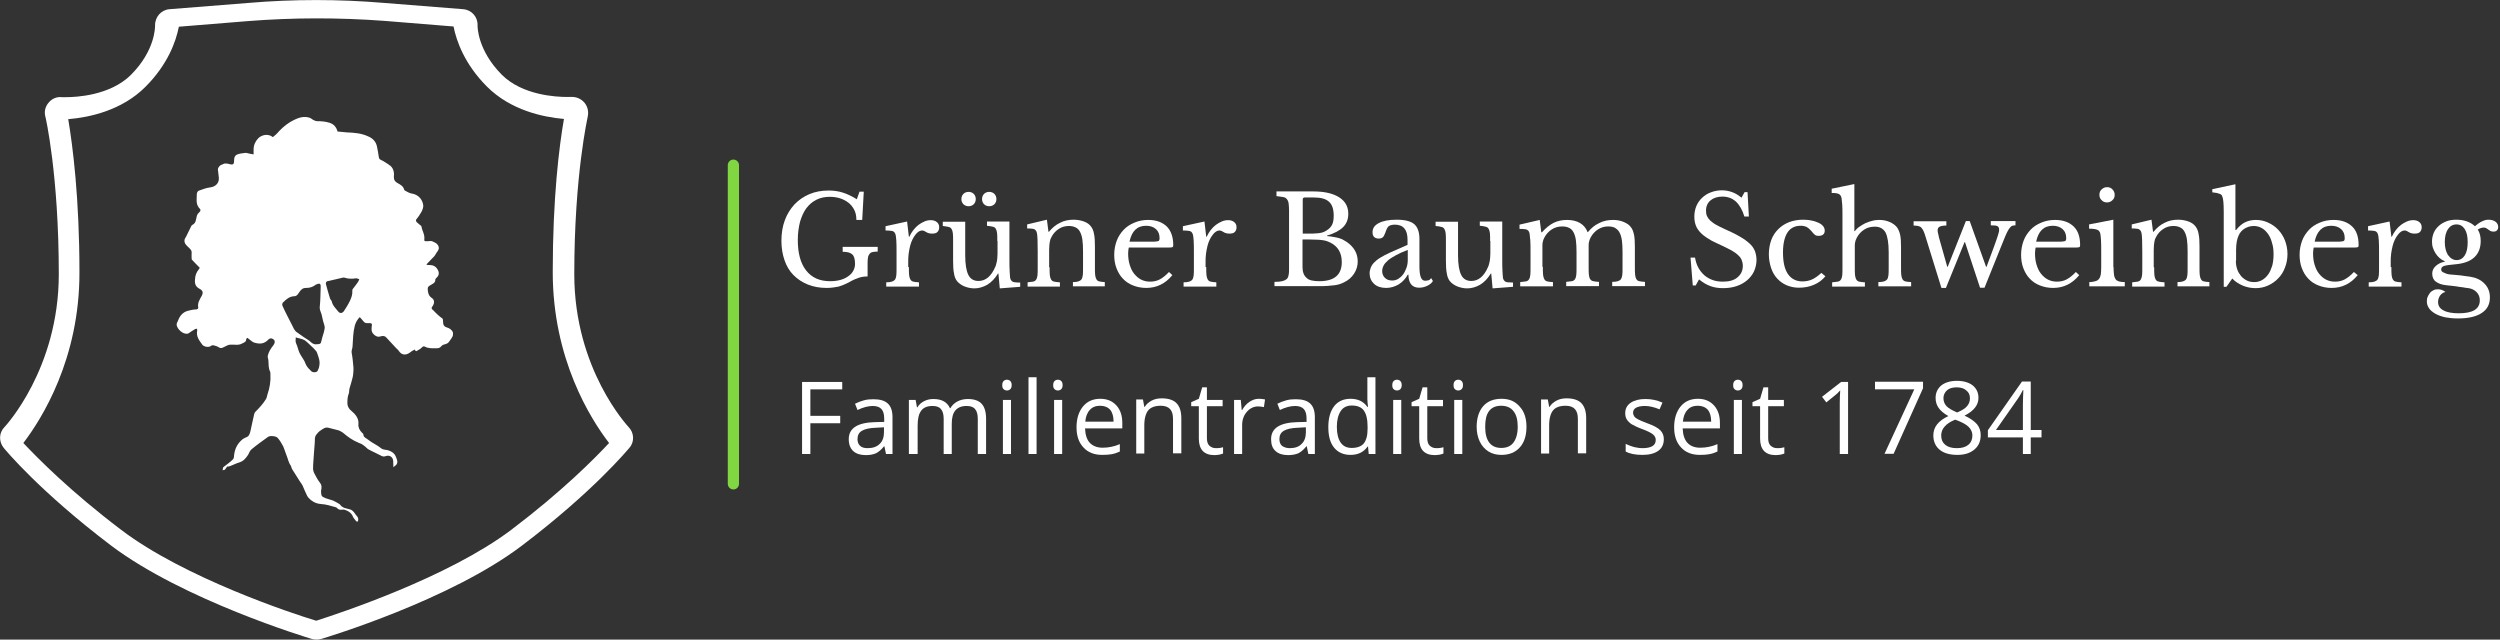 <?xml version="1.0" encoding="UTF-8" standalone="no"?>
<!DOCTYPE svg PUBLIC "-//W3C//DTD SVG 1.1//EN" "http://www.w3.org/Graphics/SVG/1.1/DTD/svg11.dtd">
<svg width="100%" height="100%" viewBox="0 0 1114 285" version="1.1" xmlns="http://www.w3.org/2000/svg" xmlns:xlink="http://www.w3.org/1999/xlink" xml:space="preserve" xmlns:serif="http://www.serif.com/" style="fill-rule:evenodd;clip-rule:evenodd;stroke-linecap:round;stroke-miterlimit:10;">
    <rect x="0" y="0" width="1114" height="285" fill="#333333" stroke="none"/>
    <g>
        <path d="M140.9,285C140.2,285 139.5,284.9 138.9,284.7C136.5,284 81.6,267.3 49.5,243.1C17.7,219 2.3,200.4 1.6,199.5C-0.6,196.7 -0.5,192.8 2,190.3C2.3,190 26.2,164.4 26.2,122.2C26.2,77.8 20.3,52.1 20.2,51.9C19.6,49.7 20.2,47.4 21.7,45.7C23.1,44 25.3,43 27.6,43.3L29.4,43.3C33.9,43.3 49,42.6 58.3,33.4C69.2,22.5 69.1,12 69.1,11.4C69,7.6 71.8,4.4 75.5,4.1L110.8,1.3C130.7,-0.4 151,-0.4 171.1,1.3L206.4,4.1C210.2,4.4 213,7.6 212.8,11.4C212.8,11.8 212.7,22.3 223.6,33.3C232.8,42.5 248,43.2 252.5,43.2L254.5,43.2C256.7,43.1 258.8,43.9 260.4,45.7C261.8,47.4 262.4,49.6 261.9,51.9C261.9,52.2 255.9,78 255.9,122.2C255.9,164.7 279.9,190 280.1,190.3C282.6,192.8 282.8,196.9 280.5,199.5C279.8,200.3 264.4,219 232.6,243.1C200.5,267.5 145.4,284 143.2,284.7C142.1,285 141.6,285 140.9,285ZM10.4,197.4C17,204.4 31.4,219 54,236.1C82,257.4 130.2,273.4 140.9,276.6C151.5,273.2 199.7,257.3 227.8,236.1C250.4,219 264.9,204.4 271.4,197.4C263.1,186.6 246.3,160 246.3,121.2C246.3,88.1 249.2,64.9 251.3,53C241.9,52.2 227.5,49.1 217,38.6C207.1,28.7 203.4,18.4 202.1,11.8L171.3,9.3C151.1,7.8 130.7,7.8 110.5,9.4L79.7,11.9C78.4,18.5 74.8,28.7 64.8,38.7C54.3,49.2 40,52.3 30.4,53.1C32.4,64.9 35.4,88.3 35.4,121.3C35.5,160 18.5,186.8 10.4,197.4Z" style="fill:white;fill-rule:nonzero;"/>
        <path d="M113,68.8L113,66.7C113,64.7 113.7,63.1 115,61.7C116.4,60.2 119.3,59.3 121.6,61.1C122.6,60.3 123.6,59.4 124.4,58.4C126.4,56.3 128.6,54.6 131.1,53.4C133.2,52.4 135.4,51.7 137.7,52.4C138.4,52.5 139,53.1 139.5,53.4C140.1,53.7 140.8,54 141.3,54C143.1,54 144.9,54.1 146.8,54.7C148.8,55.3 149.9,56.7 150.4,58.6C151.8,58.7 153.2,58.9 154.6,59C157.8,59.1 161.2,59.4 164.1,60.8C166.1,61.6 167.6,63.2 168,65.4C168.3,66.9 168.6,68.5 168.8,70C168.9,70.7 169.2,71 169.8,71.3C170.9,71.7 171.9,72.6 172.9,73.1C173.3,73.4 173.6,73.7 174,73.9C175.5,75.3 175.7,77.1 175.5,78.9C175.5,80.3 176.1,81 177.2,81.6C178.5,82.3 179.7,83 180.1,84.5C180.1,84.6 180.2,84.8 180.4,84.9C181.5,85.5 182.6,86.2 183.8,86.3C186.7,86.9 188.3,89.1 188.6,91.5C188.7,92.5 188.2,93.6 187.8,94.4C187.1,95.7 186.3,96.8 185.4,97.9C185.3,98.2 185.4,98.7 185.7,99C186.1,99.4 186.7,99.8 187.2,100.3C187.5,100.4 187.8,100.7 187.8,101C188.1,102.8 189.2,104.2 189.1,106.2C189,107.5 189,107.5 190.4,107.5C191.2,107.5 192.1,107.2 192.8,107.6C193.6,108 194.6,108.3 195.2,109.3C195.8,110.4 195.6,111.1 194.9,112.1C194.3,112.8 194.1,113.5 193.5,114.2C192.5,115.3 191.4,116.3 190.4,117.4C190.3,117.5 190.3,117.7 190,118C190.6,118.1 191.1,118.1 191.5,118.1C193,118.1 194.2,118.7 195,120.1C195.8,121.5 195.7,122.6 194.6,123.7C194.3,124 194,124.3 194,124.4C194.1,126.2 192.6,126.5 191.6,127.2C190.9,127.6 190.5,128 190.6,128.9C190.7,130.4 190.9,131.7 192.3,132.7C193.6,133.5 193.7,134.9 192.9,136.2C192.1,137.3 192.1,137.5 193.2,138.4C193.8,139 194.2,139.5 194.9,140.1C195.6,140.8 196.4,141.4 197.1,141.9C197.4,142.2 197.4,142.7 197.4,143C197.4,144.7 197.8,145.5 199.1,145.9C200.2,146.2 201.3,146.9 201.8,148C201.9,148.6 201.9,149.3 201.7,149.8C201.4,150.6 200.7,151.3 200.3,152C199.7,153 198.9,153.3 197.9,153.5C197.5,153.6 197.1,153.8 196.8,154.1C196.1,155.1 195.3,155.2 194.3,155.2C192.6,155.2 190.9,155.3 189.4,154.5C188.4,153.9 187.9,155.1 187.2,155.5C186.6,155.8 186.1,156.2 185.5,156.5C185.4,156.5 185.1,156.2 184.9,156.1L184.9,155.7C184.2,156.1 183.5,156.4 182.8,157C180.8,158.5 178.9,158.3 177.6,156.2C177.3,155.8 176.9,155.5 176.5,155.1C175.2,153.7 174,152.4 172.7,151C171.6,149.6 170.9,149.5 169.1,150C167.8,150.4 165.7,148.7 165.6,147.2C165.5,146.5 165.6,145.7 165.7,145C165.8,144.3 165.6,144 164.9,144L163.8,144C163,144 162.4,143.9 161.8,143C161.4,142.4 160.8,141.9 160.3,141.3C159.2,142.4 158.5,143.7 158.1,145.1C157.3,148.2 157.3,151.3 157.1,154.3C157.1,155.3 156.5,156.1 156.7,157.2C157.1,159.3 157.3,161.5 157.5,163.8L157.5,165.1C157.4,166.2 157.4,167.2 157.1,168.3C156.7,169.8 156.3,171.4 155.8,172.9C155.5,173.7 155.7,174.7 155.4,175.4C154.8,176.9 154.8,178.3 154.8,179.9C154.9,181.3 155.6,182.3 156.6,183.1C158.4,184.6 160,186.5 159.7,189.1C159.6,190.5 160.3,191.8 161.2,192.7C161.5,193 161.9,193.3 161.9,193.5C161.9,194.9 163.2,195.2 164,195.9C165.8,197.4 168.1,198.3 169.9,199.8C170.6,200.4 171.9,200.4 172.8,200.6C174.3,201 175.7,201.9 176.3,203.3C176.7,204.4 177.6,205.8 176.6,207.1C176.3,207.4 175.9,207.7 175.3,208.2C175.3,207.1 175.2,206.2 175.2,205.4C175.1,203.7 173.7,202.7 172,203.2C171.3,203.5 170.6,203.5 169.9,203.1C168.1,202.1 166.1,201.3 164.3,200.3C163.5,199.9 162.9,199 162.2,198.6C161.5,198 160.7,197.6 159.8,197.3C157.1,196.2 154.9,194.6 152.8,192.8C152.2,192.4 151.5,192 151,191.8C149.6,191.4 148.1,191.1 146.7,190.7C145,190.1 143.9,191.1 142.6,192C142,192.4 141.5,193 141.1,193.5C140.5,194.2 140.3,194.9 140.3,195.9C140.3,197.9 140,199.8 139.9,201.9C139.8,204.1 139.5,206.5 139.5,208.8C139.5,209.6 139.8,210.5 140.2,211.2C140.9,212.6 141.7,214 142.7,215.3C143.5,216.4 143.3,217.4 143.1,218.5C143,219.3 143.1,220.3 143.4,221C143.7,221.4 144.4,221.7 145.1,222C146.1,222.4 147.2,222.6 148.3,223C149,223.3 149.7,223.7 150.4,224.1C150.8,224.4 151.2,224.5 151.5,224.8C152.6,226.5 154.4,226.5 156,227C157.4,227.4 158,228.7 158.8,229.7C159.4,230.3 159.8,231 159.6,231.8C159.6,232.1 159.5,232.4 159.3,232.4C159,232.4 158.7,232.4 158.6,232.1C158.2,231.5 157.6,231 157.3,230.3C156.6,228.5 155.1,227.6 153.4,227.1C153.1,227 152.8,227.1 152.6,227.1C151.6,227.2 150.8,227.2 150.1,226.3C150,226.2 149.8,226 149.5,226C147.4,225.4 145.2,224.7 143.1,224.6C141.3,224.5 139.9,223.9 138.5,222.8C137.8,222.2 137.1,221.5 136.8,220.8C136.1,219.4 135.5,217.9 134.8,216.3C134.5,215.7 134.1,215.2 133.8,214.8C132.5,212.8 131.4,211 130.2,209.1C129.9,208.7 129.9,208.1 129.6,207.6L129.6,207.5C128.5,206.1 128.3,204.3 127.6,202.7C127.5,202.4 127.3,202 127.2,201.6C126.9,200.8 126.6,199.8 126.2,198.9C125.5,197.6 124.7,196.2 123.7,195.1C123,194.3 120.3,194 119.4,194.7C116.9,196.5 114.5,198.2 112.1,200.2C111.4,200.8 111,201.7 110.6,202.6C109.6,204.1 108.6,205.4 106.8,206C105.3,206.4 103.7,207.3 102.2,207.8C101.9,207.9 101.5,207.9 101.2,207.9C100.9,208.3 100.6,208.9 100.2,209.3C100.1,209.4 99.5,209.4 99.2,209.6C99.3,209 99.3,208.3 99.6,208.1C101,207 102.5,206 103.8,204.7C104.4,204.1 104.2,203 104.4,202.2C104.8,199.7 105.9,197.6 107.9,195.9C108.3,195.5 109,195.2 109.6,194.9C110.9,194.5 111.3,193.4 111.6,192.1C111.9,190.6 112.3,189 112.6,187.5C112.9,186.5 113,185.4 113.3,184.4C113.4,184.1 113.6,183.7 113.7,183.6C115.5,181.8 117.2,180 118.6,177.7C118.9,177.1 119,176.3 119.2,175.7C120.2,172.8 120.7,169.8 120.5,166.7C120.5,166.4 120.5,166 120.4,165.7C119.6,164.2 119.7,162.3 119.6,160.7C119.6,160 119.2,159.4 119.3,158.6C119.7,156.8 120.6,155.4 121.7,154C122.8,152.6 122.7,151.3 121,150.8C120.7,150.7 120,150.9 119.7,151.2C117.7,153.4 115.6,153.4 113.1,152.6C112.3,152.3 111.6,151.5 110.7,150.9C110.6,150.8 110.3,150.5 110.1,150.6C110,150.7 109.7,151 109.7,151.2C109.7,152.3 108.9,152.6 108,153C106.2,154.1 104.4,153.4 102.5,153.6C101.8,153.6 101.1,154 100.5,154.3C99.5,154.7 98.7,155.6 97.4,154.7C96.8,154.3 96,154.1 95.3,153.9C95,153.8 94.5,153.8 94.2,154C93.2,155 90.7,154.6 90,153.4C88.7,151.6 87.3,149.8 87.9,147.2C87.9,146.9 87.8,146.5 87.8,146.5C87.5,146.5 87.2,146.5 87,146.6C86,147.2 84.9,147.9 83.9,148.6C83.8,148.6 83.6,148.7 83.5,148.7C81.5,149 79,146.7 78.7,144.8C78.7,144.4 78.8,143.8 79.1,143.4C79.9,141.2 81.1,139.2 83.7,138.5C85,138.2 86.1,137.9 87.2,137.9C87.9,137.9 88.5,137.6 88.3,136.8C88,135 89,133.4 89.8,132C90.6,130.6 90.5,129.5 89.1,128.8C87.1,127.7 86.7,126.6 86.9,124.3C87,122.6 87.6,121.2 88.6,120C88.9,119.7 88.9,119.4 89,119.3C87.7,118 86.6,116.9 85.5,115.7C85.4,115.6 85.4,115.3 85.4,115.1C85.4,114.3 85.3,113.6 85.4,112.7C85.5,111.7 85,111.2 84.3,110.5C83.3,109.5 82.1,108.7 82.2,107.1C82.2,106.4 82.8,105.8 83,105.3C83.7,103.8 84.5,102.2 85.2,100.8C85.3,100.5 85.6,100.2 85.9,100.1C87.4,99.3 87.3,97.6 87.7,96.3C87.8,95.7 88.3,95 88.8,94.6C89.4,94 89.5,93.5 89.1,93.1C87.1,91.1 87.7,88.9 87.7,86.5C87.7,85.9 88.1,85.2 88.5,85C90.2,84.4 91.9,83.7 93.7,83.5C96.1,83.2 97.8,81.5 97.5,79C97.4,77.9 97.2,76.8 97.1,75.6C97,74.9 97.8,73.8 98.5,73.5C98.9,73.4 99.5,73.1 99.9,72.9C100.3,72.8 100.9,72.9 101.3,72.9C102,73 102.6,73.3 103.3,73.3C104.3,73.3 104.3,72.3 104.3,71.6C104.3,70.1 104.7,69.1 106.1,68.7C107.2,68.3 108.5,68.3 109.6,68.1C111.4,68.5 112.1,68.7 113,68.8ZM141,153.4C142.7,153.4 143,153.1 143.2,152C143.5,150.7 143.9,149.3 144.3,148.1C144.4,147.4 144.7,146.6 144.7,145.9C144.6,144.9 144.3,144.1 144,143.2C143.7,142.2 143.6,141.1 143.3,140.1C143,139 142.3,138 142.5,136.6C142.8,133.7 142.8,130.6 142.9,127.6C142.9,126.6 142.6,126.2 141.6,126.5C141.3,126.6 140.9,126.8 140.6,126.9C139.3,128 137.8,128.3 136.4,128.3C134.9,128.3 134.2,129 133.5,130C132.9,130.8 132.4,132 131.1,132C128.9,132.1 127.5,133.4 126.1,134.8C125.8,135.1 125.7,135.6 125.8,136.1C126.4,137.5 127.1,138.9 127.8,140.3C128.5,141.7 129.3,143.2 130,144.6C130.7,145.9 131.1,147.4 132.5,148.2C134.3,149.5 136,150.7 137.8,151.8C138.9,152.9 139.9,153.6 141,153.4ZM145.2,126.5C145.8,128.6 146.3,130.7 147,132.8C147.1,133.4 147.7,133.8 147.8,134.2C148.2,136.2 149.6,137.4 150.7,138.8C151.5,139.8 152.5,139.6 153.2,138.7C154.2,137.2 155.2,135.6 156,133.9C156.6,132.6 157.1,131.2 157,129.7C157,129.4 157,129 157.1,128.9C157.9,127.8 158.8,126.8 159.5,125.7C159.8,125.3 159.9,124.9 160.1,124.4C159.7,124.3 159.3,124.1 158.8,124L158.7,124C156.9,124.3 155.2,124.3 153.4,123.7C153.1,123.6 152.8,123.7 152.4,123.8C150.4,124.2 148.5,124.8 146.4,125.2C145.6,125.3 145.2,125.5 145.2,126.5ZM131.8,150.3C131.8,151 131.7,151.6 131.7,152.1C131.8,152.8 132.1,153.4 132.4,154.1C132.8,155.4 133.1,156.6 133.7,157.7C134.5,159.2 135.7,160.6 136.2,162.2C136.8,163.6 137.7,164.4 138.7,165.4C139.4,166.1 141.1,166 141.5,165.3C141.9,164.5 142.2,163.8 142.3,162.9C142.7,160.8 141.9,159 141.2,157C141.1,156.6 140.6,156.2 140.2,155.7C139.9,155.3 139.5,155 139.1,154.6C138,153.6 137,152.5 135.9,151.7C134.9,151.1 133.8,150.9 132.7,150.6C132.5,150.6 132.2,150.5 131.8,150.3Z" style="fill:white;fill-rule:nonzero;"/>
    </g>
    <g>
        <path d="M368.4,128.3C365.3,128.3 362.5,127.8 360,126.8C357.5,125.8 355.4,124.4 353.6,122.6C351.8,120.8 350.5,118.6 349.6,116C348.7,113.4 348.2,110.5 348.2,107.3C348.2,104 348.7,100.9 349.7,98.2C350.7,95.4 352.2,93.1 354,91.1C355.9,89.1 358.1,87.6 360.7,86.5C363.3,85.4 366.1,84.9 369.3,84.9C371.5,84.9 373.6,85.2 375.5,85.8C377.4,86.4 379.6,87.4 381.8,88.8L383,85.4L384.9,85.4L384.2,98L381.6,98C381.6,96.2 381.3,94.7 380.6,93.4C379.9,92.1 379,91 377.9,90.2C376.8,89.4 375.5,88.7 374.1,88.3C372.7,87.9 371.2,87.7 369.8,87.7C367.6,87.7 365.6,88.1 363.8,89C362,89.9 360.6,91.1 359.3,92.8C358.1,94.4 357.2,96.5 356.5,98.8C355.9,101.2 355.5,103.9 355.5,106.9C355.5,112.8 356.7,117.3 359.2,120.5C361.7,123.7 365.2,125.3 369.9,125.3C371.7,125.3 373.2,125.1 374.6,124.7C376,124.3 377.2,123.7 378.1,123C379.1,122.3 379.8,121.5 380.3,120.5C380.8,119.5 381,118.6 381,117.6C381,115.5 380.6,114 379.7,113.3C378.8,112.5 377.4,112.2 375.5,112.2L375.5,110L391.1,110L391.1,112.1C390.2,112.1 389.5,112.2 388.9,112.3C388.3,112.4 387.8,112.7 387.5,113.1C387.2,113.5 386.9,114 386.8,114.6C386.7,115.2 386.6,116 386.6,117L386.6,123.2C385.9,123.2 385.3,123.2 384.7,123.3C384.1,123.4 383.5,123.5 382.9,123.7C382.3,123.9 381.6,124.2 380.8,124.5C380,124.8 379.2,125.3 378.1,125.9C376.8,126.6 375.3,127.2 373.7,127.7C372.2,128 370.4,128.3 368.4,128.3Z" style="fill:white;fill-rule:nonzero;"/>
        <path d="M405,119C405,120.5 405,121.7 405.1,122.6C405.2,123.5 405.4,124.1 405.7,124.6C406,125.1 406.5,125.4 407,125.5C407.6,125.6 408.4,125.8 409.5,125.8L409.5,127.7L394.9,127.7L394.9,125.8C396,125.8 396.8,125.7 397.4,125.5C398,125.3 398.5,125 398.8,124.6C399.1,124.2 399.3,123.5 399.4,122.7C399.5,121.9 399.5,120.8 399.5,119.4L399.5,113C399.5,110.5 399.5,108.6 399.4,107.2C399.3,105.8 399.2,104.8 398.9,104.1C398.6,103.4 398.1,103 397.4,102.9C396.7,102.8 395.8,102.7 394.6,102.7L394.6,100.8L404.2,98.7L405,105.5L405.2,105.5C405.7,104.4 406.3,103.4 407,102.5C407.7,101.6 408.5,100.8 409.3,100.2C410.1,99.6 411,99.1 411.9,98.7C412.8,98.3 413.8,98.1 414.7,98.1C415.9,98.1 416.8,98.4 417.5,99C418.2,99.6 418.5,100.3 418.5,101.3C418.5,102.2 418.2,102.9 417.7,103.4C417.2,103.9 416.4,104.1 415.3,104.1C414.7,104.1 414.2,104 413.8,103.9C413.4,103.8 413,103.6 412.7,103.4C412.4,103.2 412.1,103.1 411.8,102.9C411.5,102.8 411.2,102.7 410.9,102.7C409.9,102.7 408.9,103.3 407.9,104.6C406.9,105.9 406.1,107.5 405.6,109.4C405.3,110.5 405.1,111.7 404.9,113C404.7,114.3 404.7,115.7 404.7,117.2L404.7,119L405,119Z" style="fill:white;fill-rule:nonzero;"/>
        <path d="M444.4,107.4C444.4,105.9 444.4,104.7 444.3,103.9C444.2,103 444,102.4 443.7,101.9C443.4,101.4 442.9,101.1 442.3,101C441.7,100.9 440.9,100.7 439.8,100.6L439.8,98.7L449.8,98.7L449.8,115.6C449.8,117.7 449.8,119.4 449.9,120.7C450,122 450,123 450.1,123.7C450.2,124.2 450.3,124.6 450.5,124.8C450.7,125.1 450.9,125.3 451.2,125.5C451.5,125.7 452,125.8 452.5,125.8C453,125.9 453.7,125.9 454.6,125.9L454.6,127.8L445.5,128.5L444.9,121.9L444.7,121.9C443.3,124.2 441.7,125.8 439.9,126.9C438.1,127.9 436.2,128.5 434.2,128.5C432.7,128.5 431.2,128.2 429.7,127.6C428.3,127 427.2,126.2 426.4,125.2C425.8,124.4 425.3,123.3 425.1,121.8C424.8,120.4 424.7,118.5 424.7,116.2L424.7,107.5C424.7,106 424.7,104.8 424.6,104C424.5,103.1 424.3,102.5 424,102C423.7,101.5 423.2,101.2 422.6,101.1C422,101 421.2,100.8 420.1,100.7L420.1,98.8L430.1,98.8L430.1,113.8C430.1,117.8 430.6,120.7 431.5,122.5C432.4,124.3 433.9,125.2 436,125.2C439.2,125.2 441.7,123.1 443.5,118.9C443.7,118.5 443.8,118.1 443.9,117.7C444,117.3 444.1,116.9 444.2,116.5C444.3,116.1 444.3,115.6 444.4,115C444.4,114.5 444.5,113.8 444.5,113L444.5,107.4L444.4,107.4ZM428.4,88.7C428.4,87.8 428.7,87 429.3,86.4C429.9,85.8 430.7,85.5 431.6,85.5C432.5,85.5 433.3,85.8 433.9,86.4C434.5,87 434.8,87.8 434.8,88.7C434.8,89.6 434.5,90.4 433.9,91C433.3,91.6 432.5,91.9 431.6,91.9C430.7,91.9 429.9,91.6 429.3,91C428.7,90.4 428.4,89.6 428.4,88.7ZM437.6,88.7C437.6,87.8 437.9,87 438.5,86.4C439.1,85.8 439.9,85.5 440.8,85.5C441.7,85.5 442.5,85.8 443.1,86.4C443.7,87 444,87.8 444,88.7C444,89.6 443.7,90.4 443.1,91C442.5,91.6 441.7,91.9 440.8,91.9C439.9,91.9 439.1,91.6 438.5,91C437.9,90.4 437.6,89.6 437.6,88.7Z" style="fill:white;fill-rule:nonzero;"/>
        <path d="M467.7,119.1C467.7,120.6 467.7,121.8 467.8,122.6C467.9,123.5 468.1,124.1 468.4,124.6C468.7,125.1 469.2,125.4 469.8,125.5C470.4,125.6 471.2,125.8 472.3,125.8L472.3,127.7L457.9,127.7L457.9,125.8C458.9,125.7 459.7,125.6 460.3,125.5C460.9,125.4 461.4,125.1 461.7,124.6C462,124.2 462.2,123.5 462.3,122.7C462.4,121.9 462.4,120.8 462.4,119.4L462.4,112.1C462.4,107.7 462.3,105.1 462.1,104.1C462,103.6 461.9,103.2 461.7,102.9C461.5,102.6 461.3,102.4 461,102.2C460.7,102 460.2,101.9 459.7,101.9C459.2,101.8 458.5,101.8 457.7,101.8L457.7,100L466.5,97.9L467.2,103.3L467.4,103.3C468.8,101.6 470.4,100.2 472.3,99.3C474.2,98.3 476.2,97.9 478.4,97.9C480.1,97.9 481.6,98.2 483,98.7C484.4,99.2 485.5,100 486.2,101C486.8,101.8 487.3,102.9 487.5,104.3C487.8,105.6 487.9,107.5 487.9,109.8L487.9,119C487.9,120.5 487.9,121.7 488,122.5C488.1,123.4 488.3,124 488.6,124.5C488.9,125 489.3,125.3 489.9,125.4C490.5,125.5 491.3,125.7 492.3,125.7L492.3,127.6L478.1,127.6L478.1,125.7C479.1,125.7 479.9,125.6 480.5,125.4C481.1,125.2 481.6,124.9 481.9,124.5C482.2,124.1 482.4,123.4 482.5,122.6C482.6,121.8 482.6,120.7 482.6,119.3L482.6,112C482.6,109.9 482.5,108.1 482.3,106.7C482.1,105.3 481.7,104.1 481.2,103.2C480.7,102.3 480.1,101.7 479.2,101.3C478.4,100.9 477.4,100.7 476.3,100.7C474.7,100.7 473.1,101.1 471.8,102C470.4,102.9 469.4,104 468.6,105.5C468.4,105.9 468.3,106.2 468.1,106.5C468,106.8 467.9,107.2 467.8,107.7C467.7,108.1 467.7,108.6 467.6,109.2C467.6,109.8 467.5,110.5 467.5,111.4L467.5,119.1L467.7,119.1Z" style="fill:white;fill-rule:nonzero;"/>
        <path d="M522.4,122.6C519.3,126.4 515.4,128.3 510.8,128.3C508.6,128.3 506.7,127.9 504.9,127.2C503.1,126.5 501.6,125.5 500.4,124.2C499.1,122.9 498.2,121.3 497.5,119.5C496.8,117.7 496.5,115.7 496.5,113.5C496.5,111.3 496.9,109.2 497.6,107.3C498.3,105.4 499.4,103.8 500.7,102.4C502,101 503.6,100 505.5,99.2C507.4,98.4 509.4,98 511.6,98C515.2,98 517.9,99 519.9,100.9C521.8,102.8 522.8,105.6 522.8,109.2C522.8,109.7 522.7,110 522.5,110.1C522.3,110.2 521.8,110.3 521.1,110.3L503,110.3C502.9,110.6 502.9,111 502.8,111.4C502.8,111.8 502.7,112.3 502.7,112.8C502.7,114.7 502.9,116.4 503.4,118C503.9,119.6 504.5,120.9 505.4,122C506.3,123.1 507.3,124 508.5,124.6C509.7,125.2 511,125.5 512.5,125.5C514,125.5 515.5,125.2 516.8,124.5C518.1,123.8 519.5,122.7 520.9,121.2L522.4,122.6ZM513.4,107.7C514.1,107.7 514.7,107.7 515.2,107.6C515.6,107.6 516,107.5 516.2,107.4C516.4,107.3 516.6,107.1 516.6,106.9C516.7,106.7 516.7,106.4 516.7,106.1C516.7,104.4 516.2,103.1 515.1,102.1C514,101.1 512.5,100.6 510.7,100.6C506.7,100.6 504.3,103 503.3,107.7L513.4,107.7Z" style="fill:white;fill-rule:nonzero;"/>
        <path d="M537.5,119C537.5,120.5 537.5,121.7 537.6,122.6C537.7,123.5 537.9,124.1 538.2,124.6C538.5,125.1 539,125.4 539.5,125.5C540.1,125.6 540.9,125.8 542,125.8L542,127.7L527.4,127.7L527.4,125.8C528.5,125.8 529.3,125.7 529.9,125.5C530.5,125.3 531,125 531.3,124.6C531.6,124.2 531.8,123.5 531.9,122.7C532,121.9 532,120.8 532,119.4L532,113C532,110.5 532,108.6 531.9,107.2C531.8,105.8 531.7,104.8 531.4,104.1C531.1,103.4 530.6,103 529.9,102.9C529.2,102.8 528.3,102.7 527.1,102.7L527.1,100.8L536.7,98.7L537.5,105.5L537.7,105.5C538.2,104.4 538.8,103.4 539.5,102.5C540.2,101.6 541,100.8 541.8,100.2C542.6,99.6 543.5,99.1 544.4,98.7C545.3,98.3 546.3,98.1 547.2,98.1C548.4,98.1 549.3,98.4 550,99C550.7,99.6 551,100.3 551,101.3C551,102.2 550.7,102.9 550.2,103.4C549.7,103.9 548.9,104.1 547.8,104.1C547.2,104.1 546.7,104 546.3,103.9C545.9,103.8 545.5,103.6 545.2,103.4C544.9,103.2 544.6,103.1 544.3,102.9C544,102.8 543.7,102.7 543.4,102.7C542.4,102.7 541.4,103.3 540.4,104.6C539.4,105.9 538.6,107.5 538.1,109.4C537.8,110.5 537.6,111.7 537.4,113C537.2,114.3 537.2,115.7 537.2,117.2L537.2,119L537.5,119Z" style="fill:white;fill-rule:nonzero;"/>
        <path d="M567.9,127.7L567.9,125.6C569.3,125.6 570.5,125.5 571.3,125.3C572.2,125.1 572.8,124.8 573.3,124.4C573.8,124 574.1,123.3 574.2,122.5C574.4,121.7 574.4,120.6 574.4,119.4L574.4,93.7C574.4,92.4 574.3,91.4 574.2,90.6C574.1,89.8 573.8,89.2 573.4,88.7C573,88.2 572.5,87.9 571.7,87.8C570.9,87.7 570,87.5 568.8,87.4L568.8,85.3L585.2,85.3C590.2,85.3 594,86.2 596.7,87.9C599.5,89.7 600.8,92.1 600.8,95.3C600.8,97.7 600,99.7 598.5,101.2C597,102.7 594.6,104 591.3,105L591.3,105.2C592.4,105.3 593.4,105.4 594.3,105.6C595.1,105.7 595.9,105.9 596.6,106.1C597.3,106.3 597.9,106.5 598.4,106.8C599,107.1 599.5,107.4 600.1,107.8C603.4,110.1 605,113 605,116.5C605,118.4 604.5,120.2 603.4,121.9C602.3,123.6 600.8,124.9 598.9,125.8C598.3,126.1 597.6,126.4 597,126.6C596.3,126.8 595.6,127 594.7,127.1C593.8,127.2 592.8,127.3 591.6,127.4C590.4,127.5 589.1,127.5 587.5,127.5L567.9,127.5L567.9,127.7ZM583.4,104.1C584.5,104.1 585.5,104.1 586.3,104C587.1,104 587.7,103.9 588.3,103.8C588.8,103.7 589.3,103.6 589.8,103.4C590.2,103.2 590.7,103 591.1,102.7C592.3,102 593.1,101.1 593.6,100.1C594.1,99.1 594.3,97.7 594.3,96.1C594.3,93.2 593.6,91.1 592.2,89.9C590.8,88.6 588.6,88 585.6,88L581.4,88C580.8,88 580.5,88.3 580.5,88.9L580.5,104.1L583.4,104.1ZM587.9,125.3C594.5,125.3 597.9,122.5 597.9,116.8C597.9,112.7 596.2,109.8 592.8,108.1C592.2,107.8 591.6,107.6 591.1,107.4C590.5,107.2 589.9,107.1 589.2,107C588.5,106.9 587.6,106.8 586.6,106.8C585.6,106.8 584.4,106.7 582.9,106.7L580.4,106.7L580.4,119C580.4,121.2 581,122.8 582.2,123.8C583.2,124.9 585.2,125.3 587.9,125.3Z" style="fill:white;fill-rule:nonzero;"/>
        <path d="M627.2,109.1L627.2,106.8C627.2,102.3 625.3,100.1 621.5,100.1C620.9,100.1 620.3,100.2 619.9,100.3C619.5,100.4 619.1,100.6 618.8,100.8C618.5,101.1 618.2,101.4 618,101.9C617.8,102.4 617.5,103 617.3,103.7C616.9,104.8 616.5,105.5 616.1,105.8C615.7,106.1 615.2,106.3 614.4,106.3C612.6,106.3 611.6,105.4 611.6,103.5C611.6,101.7 612.5,100.4 614.4,99.4C616.3,98.4 618.9,97.9 622.4,97.9C626.1,97.9 628.7,98.6 630.2,99.9C631.7,101.2 632.5,103.4 632.5,106.5L632.5,118.8C632.5,123 633.3,125.1 635,125.1C635.5,125.1 636,125 636.5,124.9C637,124.8 637.4,124.4 637.7,123.9L638.5,125.2C638.1,126 637.3,126.7 636.1,127.3C634.9,127.9 633.7,128.2 632.4,128.2C630.8,128.2 629.6,127.7 628.8,126.7C628,125.7 627.6,124.2 627.6,122.4L627.3,122.4C626.3,124.2 625,125.6 623.3,126.7C621.6,127.7 619.7,128.3 617.7,128.3C615.4,128.3 613.6,127.7 612.3,126.5C611,125.3 610.3,123.7 610.3,121.8C610.3,120.9 610.5,120.1 610.8,119.3C611.1,118.5 611.6,117.7 612.3,117C613,116.3 613.9,115.5 615.1,114.8C616.2,114.1 617.6,113.4 619.3,112.6L627.2,109.1ZM627.2,111.4C625.1,112.2 623.3,113 621.9,113.8C620.5,114.6 619.3,115.3 618.4,116.1C617.5,116.9 616.9,117.6 616.5,118.4C616.1,119.2 615.9,120 615.9,120.8C615.9,122 616.3,123 617.1,123.8C617.9,124.6 619,125 620.3,125C621.3,125 622.1,124.8 623,124.3C623.8,123.8 624.5,123.2 625.2,122.3C625.8,121.5 626.3,120.5 626.7,119.4C627.1,118.3 627.3,117.1 627.3,115.9L627.3,111.4L627.2,111.4Z" style="fill:white;fill-rule:nonzero;"/>
        <path d="M664,107.4C664,105.9 664,104.7 663.9,103.9C663.8,103 663.6,102.4 663.3,101.9C663,101.4 662.5,101.1 661.9,101C661.3,100.8 660.5,100.7 659.4,100.6L659.4,98.7L669.4,98.7L669.4,115.6C669.4,117.7 669.4,119.4 669.5,120.7C669.6,122 669.6,123 669.7,123.7C669.8,124.2 669.9,124.6 670.1,124.8C670.3,125.1 670.5,125.3 670.8,125.5C671.1,125.7 671.6,125.8 672.1,125.8C672.6,125.8 673.3,125.9 674.2,125.9L674.2,127.8L665.1,128.5L664.5,121.9L664.3,121.9C662.9,124.2 661.3,125.8 659.5,126.9C657.7,127.9 655.8,128.5 653.8,128.5C652.3,128.5 650.8,128.2 649.3,127.6C647.9,127 646.8,126.2 646,125.2C645.4,124.4 644.9,123.3 644.7,121.8C644.4,120.4 644.3,118.5 644.3,116.2L644.3,107.5C644.3,106 644.3,104.8 644.2,104C644.1,103.1 643.9,102.5 643.6,102C643.3,101.5 642.8,101.2 642.2,101.1C641.6,100.9 640.8,100.8 639.7,100.7L639.7,98.8L649.7,98.8L649.7,113.8C649.7,117.8 650.2,120.7 651.1,122.5C652,124.3 653.5,125.2 655.6,125.2C658.8,125.2 661.3,123.1 663.1,118.9C663.3,118.5 663.4,118.1 663.5,117.7C663.6,117.3 663.7,116.9 663.8,116.5C663.9,116.1 663.9,115.6 664,115C664,114.5 664.1,113.8 664.1,113L664.1,107.4L664,107.4Z" style="fill:white;fill-rule:nonzero;"/>
        <path d="M687.5,118.9C687.5,120.4 687.5,121.7 687.6,122.5C687.7,123.3 687.9,124 688.2,124.5C688.5,125 689,125.3 689.5,125.4C690.1,125.5 690.9,125.7 692,125.7L692,127.6L677.4,127.6L677.4,125.7C678.5,125.6 679.3,125.5 679.9,125.4C680.5,125.3 681,125 681.3,124.5C681.6,124.1 681.8,123.4 681.9,122.6C682,121.8 682,120.7 682,119.3L682,112.3C682,110.2 682,108.5 681.9,107.1C681.8,105.7 681.7,104.8 681.6,104.2C681.5,103.7 681.4,103.3 681.2,103.1C681.1,102.8 680.8,102.6 680.5,102.4C680.2,102.2 679.7,102.1 679.2,102.1C678.7,102 678,102 677.1,102L677.1,100.1L686.1,98L686.8,103.5L687.1,103.5C688.8,101.6 690.5,100.2 692.3,99.3C694.1,98.4 696.1,98 698.3,98C700.6,98 702.6,98.5 704.1,99.4C705.6,100.3 706.8,101.7 707.4,103.4L707.6,103.4C709,101.7 710.6,100.3 712.6,99.4C714.5,98.4 716.6,98 718.8,98C720.5,98 722.1,98.3 723.5,98.9C724.9,99.5 726,100.2 726.7,101.2C727.4,102 727.8,103.2 728.1,104.5C728.4,105.8 728.5,107.8 728.5,110.1L728.5,118.8C728.5,120.3 728.5,121.5 728.6,122.4C728.7,123.3 728.9,124 729.2,124.4C729.5,124.9 729.9,125.2 730.5,125.3C731.1,125.4 731.9,125.6 733,125.6L733,127.5L718.4,127.5L718.4,125.6C719.4,125.6 720.3,125.5 720.9,125.3C721.5,125.1 722,124.8 722.3,124.4C722.6,123.9 722.8,123.3 722.9,122.5C723,121.7 723,120.6 723,119.2L723,112.3C723,110.2 722.9,108.4 722.7,107C722.5,105.6 722.1,104.4 721.6,103.5C721.1,102.6 720.4,102 719.6,101.5C718.8,101.1 717.8,100.9 716.6,100.9C715,100.9 713.5,101.3 712.1,102.2C710.7,103.1 709.6,104.3 708.8,105.8C708.6,106.2 708.5,106.5 708.3,106.9C708.2,107.2 708.1,107.6 708,108.1C707.9,108.5 707.9,109 707.9,109.6L707.9,118.8C707.9,120.3 707.9,121.5 708,122.4C708.1,123.3 708.3,124 708.6,124.4C708.9,124.9 709.4,125.2 710,125.3C710.6,125.4 711.5,125.6 712.5,125.6L712.5,127.5L697.9,127.5L697.9,125.6C698.9,125.5 699.8,125.4 700.4,125.3C701,125.2 701.5,124.9 701.8,124.4C702.1,124 702.3,123.3 702.4,122.5C702.5,121.7 702.5,120.6 702.5,119.2L702.5,112.3C702.5,110.2 702.4,108.4 702.2,106.9C702,105.5 701.6,104.3 701.1,103.4C700.6,102.5 700,101.9 699.1,101.5C698.3,101.1 697.3,100.9 696.1,100.9C694.5,100.9 692.9,101.3 691.5,102.2C690.1,103.1 689,104.3 688.2,105.8C688,106.2 687.9,106.5 687.7,106.9C687.6,107.2 687.5,107.6 687.4,108.1C687.3,108.5 687.3,109 687.3,109.6L687.3,118.9L687.5,118.9Z" style="fill:white;fill-rule:nonzero;"/>
        <path d="M753.3,114.8L755.3,114.8C755.6,116.4 756,117.9 756.8,119.3C757.5,120.6 758.4,121.7 759.5,122.7C760.6,123.6 761.8,124.3 763.2,124.8C764.6,125.3 766.1,125.5 767.8,125.5C770.5,125.5 772.7,124.9 774.2,123.6C775.8,122.3 776.6,120.6 776.6,118.4C776.6,117.5 776.4,116.6 776.1,115.9C775.8,115.1 775.3,114.4 774.5,113.7C773.8,113 772.8,112.3 771.6,111.6C770.4,110.9 768.8,110.2 767,109.3C764.7,108.3 762.8,107.4 761.3,106.4C759.8,105.5 758.5,104.5 757.6,103.5C756.7,102.5 756,101.5 755.6,100.3C755.2,99.2 755,97.9 755,96.5C755,94.8 755.3,93.3 755.9,91.8C756.5,90.4 757.4,89.1 758.5,88.1C759.6,87.1 760.9,86.2 762.4,85.7C763.9,85.1 765.6,84.8 767.3,84.8C768.9,84.8 770.4,85.1 771.8,85.6C773.2,86.1 774.6,86.9 776,88.1L777.4,85.6L778.7,85.6L779.3,96.5L777.3,96.5C776.4,93.5 775.1,91.3 773.5,89.8C771.8,88.3 769.8,87.6 767.5,87.6C765.3,87.6 763.5,88.2 762.2,89.3C760.9,90.4 760.2,91.9 760.2,93.8C760.2,94.7 760.3,95.5 760.6,96.2C760.9,96.9 761.4,97.6 762,98.2C762.7,98.8 763.5,99.5 764.6,100.1C765.7,100.7 767,101.4 768.6,102.1C771.3,103.3 773.6,104.4 775.4,105.5C777.2,106.5 778.6,107.6 779.7,108.6C780.8,109.6 781.5,110.7 782,111.9C782.4,113.1 782.7,114.3 782.7,115.8C782.7,117.6 782.3,119.3 781.6,120.9C780.9,122.4 779.8,123.8 778.5,124.9C777.2,126 775.6,126.9 773.8,127.5C772,128.1 770,128.4 767.8,128.4C765.7,128.4 763.8,128.1 762.2,127.5C760.5,126.9 758.8,125.9 757.1,124.5L755.6,127.2L754.3,127.2L753.3,114.8Z" style="fill:white;fill-rule:nonzero;"/>
        <path d="M813.4,123.1C812.1,124.7 810.4,126 808.3,126.9C806.2,127.8 804,128.2 801.5,128.2C799.6,128.2 797.8,127.8 796.1,127.1C794.5,126.4 793.1,125.4 791.9,124.1C790.7,122.8 789.8,121.2 789.2,119.4C788.6,117.6 788.2,115.5 788.2,113.3C788.2,111 788.6,108.8 789.3,106.9C790,105 791.1,103.4 792.4,102.1C793.7,100.8 795.4,99.7 797.2,99C799,98.3 801.2,97.9 803.4,97.9C804.8,97.9 806.1,98 807.3,98.3C808.5,98.5 809.5,98.9 810.4,99.3C811.3,99.7 811.9,100.2 812.4,100.8C812.9,101.4 813.1,102.1 813.1,102.8C813.1,103.5 812.9,104.1 812.4,104.5C811.9,104.9 811.3,105.1 810.4,105.1C809.7,105.1 809.2,105 808.8,104.7C808.4,104.4 807.8,103.8 807.1,102.9C806.4,102.1 805.7,101.5 805,101.1C804.3,100.8 803.5,100.6 802.4,100.6C799.8,100.6 797.8,101.6 796.5,103.6C795.2,105.6 794.5,108.6 794.5,112.5C794.5,116.7 795.2,119.9 796.7,122.1C798.2,124.3 800.4,125.4 803.2,125.4C804.7,125.4 806.2,125.1 807.5,124.5C808.8,123.9 810.2,122.9 811.6,121.6L813.4,123.1Z" style="fill:white;fill-rule:nonzero;"/>
        <path d="M826.5,119C826.5,120.5 826.5,121.7 826.6,122.6C826.7,123.5 826.9,124.1 827.2,124.6C827.5,125.1 828,125.4 828.5,125.5C829.1,125.6 829.9,125.8 831,125.8L831,127.7L816.4,127.7L816.4,125.8C817.5,125.7 818.3,125.6 818.9,125.5C819.5,125.4 820,125.1 820.3,124.6C820.6,124.2 820.8,123.5 820.9,122.7C821,121.9 821,120.8 821,119.4L821,96.4C821,94.2 821,92.5 820.9,91.2C820.8,89.9 820.7,88.9 820.6,88.3C820.5,87.9 820.4,87.5 820.2,87.2C820,86.9 819.8,86.7 819.5,86.5C819.2,86.3 818.7,86.2 818.2,86.1C817.7,86 817,86 816.2,86L816.2,84.1L826.3,82L826.3,103L826.5,103C827,102.3 827.7,101.6 828.6,101C829.5,100.4 830.3,99.9 831.3,99.4C832.3,99 833.3,98.6 834.3,98.4C835.3,98.1 836.4,98 837.4,98C839.1,98 840.6,98.3 842,98.9C843.4,99.5 844.5,100.3 845.3,101.3C845.9,102.1 846.4,103.3 846.7,104.6C847,106 847.1,107.8 847.1,110.2L847.1,119C847.1,120.5 847.1,121.7 847.2,122.5C847.3,123.4 847.5,124 847.8,124.5C848.1,125 848.6,125.3 849.1,125.4C849.7,125.5 850.5,125.7 851.6,125.7L851.6,127.6L837,127.6L837,125.7C838,125.7 838.9,125.6 839.5,125.4C840.1,125.2 840.6,124.9 840.9,124.5C841.2,124.1 841.4,123.4 841.5,122.6C841.6,121.8 841.6,120.7 841.6,119.3L841.6,112.4C841.6,108.3 841.1,105.4 840.2,103.6C839.2,101.9 837.7,101 835.4,101C833.7,101 832.1,101.4 830.7,102.3C829.3,103.2 828.2,104.4 827.4,105.9C827.2,106.3 827.1,106.7 826.9,107C826.8,107.3 826.7,107.7 826.6,108.2C826.5,108.6 826.5,109.1 826.5,109.7L826.5,119Z" style="fill:white;fill-rule:nonzero;"/>
        <path d="M867.1,128.3L865.1,128.3L858,105.4C857.7,104.4 857.4,103.5 857.1,102.9C856.8,102.3 856.5,101.8 856.1,101.4C855.7,101 855.2,100.8 854.7,100.7C854.1,100.6 853.5,100.5 852.7,100.5L852.7,98.6L867.3,98.6L867.3,100.5C865.9,100.5 864.9,100.7 864.3,101C863.7,101.3 863.4,101.9 863.4,102.7C863.4,103.1 863.5,103.5 863.6,104C863.7,104.5 863.9,105.1 864,105.8L867.7,118.9L867.9,118.9L876,98.5L877.7,98.5L885,118.9L885.2,118.9L888.5,110C888.9,108.8 889.3,107.8 889.6,106.9C889.9,106.1 890.1,105.4 890.3,104.8C890.5,104.2 890.6,103.8 890.7,103.4C890.8,103 890.8,102.7 890.8,102.4C890.8,101.6 890.6,101.1 890.1,100.8C889.6,100.5 888.6,100.4 887.1,100.4L887.1,98.5L898.1,98.5L898.1,100.4C897.6,100.4 897.1,100.5 896.7,100.6C896.3,100.7 895.9,101.1 895.5,101.6C895.1,102.1 894.7,102.8 894.3,103.6C893.9,104.4 893.4,105.6 892.8,107.1L884.3,128.2L882.3,128.2L875.6,107.9L875.4,107.9L867.1,128.3Z" style="fill:white;fill-rule:nonzero;"/>
        <path d="M926.5,122.6C923.4,126.4 919.5,128.3 914.9,128.3C912.7,128.3 910.8,127.9 909,127.2C907.2,126.5 905.7,125.5 904.5,124.2C903.2,122.9 902.3,121.3 901.6,119.5C900.9,117.7 900.6,115.7 900.6,113.5C900.6,111.3 901,109.2 901.7,107.3C902.4,105.4 903.5,103.8 904.8,102.4C906.1,101 907.7,100 909.6,99.2C911.5,98.4 913.5,98 915.7,98C919.3,98 922,99 924,100.9C926,102.8 926.9,105.6 926.9,109.2C926.9,109.7 926.8,110 926.6,110.1C926.4,110.2 925.9,110.3 925.2,110.3L907.1,110.3C907,110.6 907,111 906.9,111.4C906.9,111.8 906.8,112.3 906.8,112.8C906.8,114.7 907,116.4 907.5,118C908,119.6 908.6,120.9 909.5,122C910.4,123.1 911.4,124 912.6,124.6C913.8,125.2 915.1,125.5 916.6,125.5C918.1,125.5 919.6,125.2 920.9,124.5C922.2,123.8 923.6,122.7 925,121.2L926.5,122.6ZM917.4,107.7C918.1,107.7 918.7,107.7 919.2,107.6C919.6,107.6 920,107.5 920.2,107.4C920.4,107.3 920.6,107.1 920.6,106.9C920.7,106.7 920.7,106.4 920.7,106.1C920.7,104.4 920.2,103.1 919.1,102.1C918,101.1 916.5,100.6 914.7,100.6C910.7,100.6 908.3,103 907.3,107.7L917.4,107.7Z" style="fill:white;fill-rule:nonzero;"/>
        <path d="M941.8,119C941.8,120.4 941.9,121.6 942,122.4C942.1,123.3 942.4,123.9 942.7,124.4C943,124.9 943.6,125.2 944.2,125.4C944.9,125.6 945.7,125.7 946.8,125.7L946.8,127.6L931,127.6L931,125.7C932.1,125.7 933,125.5 933.7,125.3C934.4,125.1 934.9,124.8 935.3,124.3C935.7,123.8 935.9,123.2 936.1,122.4C936.2,121.6 936.3,120.5 936.3,119.2L936.3,112.2C936.3,110.1 936.3,108.3 936.2,106.9C936.1,105.5 936,104.6 935.9,104.1C935.7,103.3 935.3,102.7 934.6,102.4C933.9,102.1 932.7,101.9 930.9,101.9L930.9,100L941.7,97.9L941.7,119L941.8,119ZM935.5,86.8C935.5,85.8 935.8,85 936.5,84.4C937.2,83.7 938,83.4 938.9,83.4C939.9,83.4 940.7,83.7 941.3,84.4C942,85.1 942.3,85.9 942.3,86.8C942.3,87.8 942,88.6 941.3,89.2C940.6,89.9 939.8,90.2 938.9,90.2C937.9,90.2 937.1,89.9 936.5,89.2C935.8,88.6 935.5,87.8 935.5,86.8Z" style="fill:white;fill-rule:nonzero;"/>
        <path d="M959.9,119.1C959.9,120.6 959.9,121.8 960,122.6C960.1,123.5 960.3,124.1 960.6,124.6C960.9,125.1 961.4,125.4 962,125.5C962.6,125.6 963.4,125.8 964.5,125.8L964.5,127.7L950.1,127.7L950.1,125.8C951.1,125.7 951.9,125.6 952.5,125.5C953.1,125.4 953.6,125.1 953.9,124.6C954.2,124.1 954.4,123.5 954.5,122.7C954.6,121.9 954.6,120.8 954.6,119.4L954.6,112.1C954.6,107.7 954.5,105.1 954.3,104.1C954.2,103.6 954.1,103.2 953.9,102.9C953.7,102.6 953.5,102.4 953.2,102.2C952.9,102 952.4,101.9 951.9,101.9C951.4,101.8 950.7,101.8 949.9,101.8L949.9,100L958.7,97.9L959.4,103.3L959.6,103.3C961,101.6 962.6,100.2 964.5,99.3C966.4,98.3 968.4,97.9 970.6,97.9C972.3,97.9 973.8,98.2 975.2,98.7C976.6,99.2 977.7,100 978.4,101C979,101.8 979.5,102.9 979.7,104.3C980,105.6 980.1,107.5 980.1,109.8L980.1,119C980.1,120.5 980.1,121.7 980.2,122.5C980.3,123.4 980.5,124 980.8,124.5C981.1,125 981.5,125.3 982.1,125.4C982.7,125.5 983.5,125.7 984.5,125.7L984.5,127.6L970.3,127.6L970.3,125.7C971.3,125.7 972.1,125.6 972.7,125.4C973.3,125.2 973.8,124.9 974.1,124.5C974.4,124.1 974.6,123.4 974.7,122.6C974.8,121.8 974.8,120.7 974.8,119.3L974.8,112C974.8,109.9 974.7,108.1 974.5,106.7C974.3,105.3 973.9,104.1 973.4,103.2C972.9,102.3 972.3,101.7 971.4,101.3C970.6,100.9 969.6,100.7 968.5,100.7C966.8,100.7 965.3,101.1 964,102C962.6,102.9 961.6,104 960.8,105.5C960.6,105.9 960.5,106.2 960.3,106.5C960.2,106.8 960.1,107.2 960,107.7C959.9,108.2 959.9,108.6 959.8,109.2C959.8,109.8 959.7,110.5 959.7,111.4L959.7,119.1L959.9,119.1Z" style="fill:white;fill-rule:nonzero;"/>
        <path d="M996.1,102.5L996.4,102.5C997.6,101 998.9,99.8 1000.3,99.1C1001.7,98.4 1003.4,98 1005.2,98C1007.2,98 1009,98.4 1010.7,99.2C1012.4,100 1013.9,101 1015.2,102.4C1016.5,103.8 1017.5,105.4 1018.2,107.2C1018.9,109.1 1019.3,111 1019.3,113.2C1019.3,115.4 1018.9,117.4 1018.2,119.2C1017.5,121.1 1016.5,122.7 1015.2,124C1013.9,125.4 1012.4,126.4 1010.7,127.2C1009,128 1007.1,128.4 1005.1,128.4C1003,128.4 1001.1,128 999.2,127.2C997.4,126.4 995.9,125.4 994.7,124.1L992.1,127.8L990.9,127.8L990.9,94.5C990.9,90.8 990.7,88.4 990.2,87.4C990.1,87.1 990,86.9 989.8,86.8C989.7,86.6 989.4,86.5 989.1,86.4C988.8,86.3 988.4,86.2 987.9,86C987.4,85.9 986.7,85.8 985.8,85.7L985.8,84.3L996.1,82.1L996.1,102.5ZM996.3,116.2C996.3,117.6 996.5,118.9 996.9,120C997.3,121.2 997.9,122.1 998.6,123C999.3,123.8 1000.2,124.5 1001.2,125C1002.2,125.5 1003.3,125.7 1004.5,125.7C1005.8,125.7 1006.9,125.4 1008,124.8C1009,124.2 1009.9,123.4 1010.7,122.3C1011.5,121.2 1012,119.9 1012.5,118.4C1012.9,116.9 1013.1,115.2 1013.1,113.3C1013.1,111.4 1012.9,109.7 1012.4,108.2C1012,106.6 1011.4,105.3 1010.6,104.2C1009.8,103.1 1008.9,102.2 1007.8,101.6C1006.7,101 1005.5,100.7 1004.3,100.7C1002.8,100.7 1001.5,101.1 1000.3,101.8C999.1,102.5 998.2,103.5 997.6,104.8C996.8,106.4 996.4,108.6 996.4,111.5L996.4,116.2L996.3,116.2Z" style="fill:white;fill-rule:nonzero;"/>
        <path d="M1050.6,122.6C1047.5,126.4 1043.6,128.3 1039,128.3C1036.8,128.3 1034.9,127.9 1033.1,127.2C1031.3,126.5 1029.8,125.5 1028.6,124.2C1027.3,122.9 1026.4,121.3 1025.7,119.5C1025,117.7 1024.7,115.7 1024.7,113.5C1024.7,111.3 1025.1,109.2 1025.8,107.3C1026.5,105.4 1027.6,103.8 1028.9,102.4C1030.2,101 1031.8,100 1033.7,99.2C1035.6,98.4 1037.6,98 1039.8,98C1043.4,98 1046.1,99 1048.1,100.9C1050.1,102.8 1051,105.6 1051,109.2C1051,109.7 1050.9,110 1050.7,110.1C1050.5,110.2 1050,110.3 1049.3,110.3L1031,110.3C1030.9,110.6 1030.9,111 1030.8,111.4C1030.8,111.8 1030.7,112.3 1030.7,112.8C1030.7,114.7 1030.9,116.4 1031.4,118C1031.9,119.6 1032.5,120.9 1033.4,122C1034.3,123.1 1035.3,124 1036.5,124.6C1037.7,125.2 1039,125.5 1040.5,125.5C1042,125.5 1043.5,125.2 1044.8,124.5C1046.1,123.8 1047.5,122.7 1048.9,121.2L1050.6,122.6ZM1041.5,107.7C1042.2,107.7 1042.8,107.7 1043.3,107.6C1043.7,107.6 1044.1,107.5 1044.3,107.4C1044.5,107.3 1044.7,107.1 1044.7,106.9C1044.8,106.7 1044.8,106.4 1044.8,106.1C1044.8,104.4 1044.3,103.1 1043.2,102.1C1042.1,101.1 1040.6,100.6 1038.8,100.6C1034.8,100.6 1032.4,103 1031.4,107.7L1041.5,107.7Z" style="fill:white;fill-rule:nonzero;"/>
        <path d="M1065.6,119C1065.6,120.5 1065.6,121.7 1065.7,122.6C1065.8,123.5 1066,124.1 1066.3,124.6C1066.6,125.1 1067.1,125.4 1067.6,125.5C1068.2,125.6 1069,125.8 1070.1,125.8L1070.1,127.7L1055.5,127.7L1055.5,125.8C1056.6,125.8 1057.4,125.7 1058,125.5C1058.6,125.3 1059.1,125 1059.4,124.6C1059.7,124.2 1059.9,123.5 1060,122.7C1060.1,121.9 1060.1,120.8 1060.1,119.4L1060.1,113C1060.1,110.5 1060.1,108.6 1060,107.2C1059.9,105.8 1059.8,104.8 1059.5,104.1C1059.2,103.4 1058.7,103 1058,102.9C1057.3,102.8 1056.4,102.7 1055.2,102.7L1055.2,100.8L1064.8,98.7L1065.6,105.5L1065.8,105.5C1066.3,104.4 1066.9,103.4 1067.6,102.5C1068.3,101.6 1069.1,100.8 1069.9,100.2C1070.7,99.6 1071.6,99.1 1072.5,98.7C1073.4,98.3 1074.4,98.1 1075.3,98.1C1076.5,98.1 1077.4,98.4 1078.1,99C1078.8,99.6 1079.1,100.3 1079.1,101.3C1079.1,102.2 1078.8,102.9 1078.3,103.4C1077.8,103.9 1077,104.1 1075.9,104.1C1075.3,104.1 1074.8,104 1074.4,103.9C1074,103.8 1073.6,103.6 1073.3,103.4C1073,103.2 1072.7,103.1 1072.4,102.9C1072.1,102.8 1071.8,102.7 1071.5,102.7C1070.5,102.7 1069.5,103.3 1068.5,104.6C1067.5,105.9 1066.7,107.5 1066.2,109.4C1065.9,110.5 1065.7,111.7 1065.5,113C1065.3,114.3 1065.3,115.7 1065.3,117.2L1065.3,119L1065.6,119Z" style="fill:white;fill-rule:nonzero;"/>
        <path d="M1091.7,122.3C1092.6,122.4 1093.4,122.4 1094.1,122.5C1094.8,122.6 1095.6,122.6 1096.3,122.7C1097,122.8 1097.7,122.9 1098.4,123C1099.1,123.1 1099.9,123.2 1100.7,123.3C1103.3,123.7 1105.5,124.7 1107.1,126.4C1108.7,128 1109.5,130.1 1109.5,132.5C1109.5,135.6 1108.3,137.9 1105.8,139.5C1103.4,141.1 1099.8,141.9 1095.2,141.9C1093.1,141.9 1091.3,141.7 1089.6,141.4C1087.9,141 1086.4,140.5 1085.2,139.8C1084,139.1 1083,138.3 1082.4,137.4C1081.7,136.4 1081.4,135.4 1081.4,134.3C1081.4,133.5 1081.5,132.8 1081.8,132.2C1082.1,131.6 1082.4,131 1082.8,130.5C1083.2,130 1083.8,129.6 1084.4,129.3C1085,129 1085.6,128.9 1086.3,128.9C1087.5,128.9 1088.7,129.3 1089.7,130.1C1088.7,130.3 1087.9,130.9 1087.3,131.7C1086.7,132.6 1086.4,133.5 1086.4,134.6C1086.4,136.2 1087.2,137.5 1088.8,138.3C1090.4,139.2 1092.7,139.6 1095.6,139.6C1101.9,139.6 1105,137.7 1105,133.8C1105,132.3 1104.5,131.1 1103.5,130.1C1102.5,129.1 1101.3,128.6 1100,128.4C1099.1,128.3 1098.2,128.2 1097.3,128C1096.4,127.9 1095.4,127.8 1094.5,127.6C1093.6,127.5 1092.8,127.4 1092,127.3C1091.2,127.2 1090.6,127.2 1090.1,127.1C1088,126.9 1086.5,126.3 1085.4,125.5C1084.3,124.7 1083.8,123.4 1083.8,121.9C1083.8,120.6 1084.3,119.5 1085.4,118.5C1086.5,117.5 1087.8,116.9 1089.4,116.6L1089.4,116.4C1088.6,116.1 1087.8,115.6 1087.1,115C1086.4,114.4 1085.8,113.7 1085.3,112.9C1084.8,112.1 1084.4,111.3 1084.1,110.4C1083.8,109.5 1083.7,108.6 1083.7,107.6C1083.7,106.2 1084,104.9 1084.5,103.7C1085,102.5 1085.8,101.5 1086.8,100.6C1087.8,99.7 1088.9,99.1 1090.2,98.6C1091.5,98.1 1093,97.9 1094.5,97.9C1096.1,97.9 1097.6,98.1 1099.1,98.6C1100.5,99.1 1101.8,99.8 1102.8,100.8C1104,99.8 1105.1,99 1106.1,98.6C1107.1,98.1 1108,97.9 1108.8,97.9C1110.1,97.9 1111.2,98.2 1112,98.8C1112.8,99.4 1113.2,100.2 1113.2,101.2C1113.2,101.8 1113,102.3 1112.6,102.7C1112.2,103.1 1111.7,103.2 1111,103.2C1110.5,103.2 1110.1,103.1 1109.7,102.9L1107.9,101.7C1107.6,101.5 1107.2,101.4 1106.8,101.4C1105.9,101.4 1105,101.7 1104.1,102.3C1105,103.7 1105.4,105.4 1105.4,107.4C1105.4,110.5 1104.4,113 1102.5,114.7C1100.6,116.5 1097.6,117.5 1093.8,117.8C1091.6,118 1090,118.2 1089.1,118.5C1088.2,118.8 1087.8,119.3 1087.8,120.1C1087.8,120.7 1088.1,121.1 1088.8,121.4C1089.5,121.7 1090.4,122.2 1091.7,122.3ZM1094.7,115.9C1096.2,115.9 1097.4,115.2 1098.3,113.8C1099.2,112.4 1099.6,110.4 1099.6,107.9C1099.6,105.4 1099.2,103.5 1098.3,102.1C1097.4,100.7 1096.2,100 1094.6,100C1093,100 1091.8,100.7 1090.8,102.1C1089.9,103.5 1089.4,105.4 1089.4,107.8C1089.4,110.2 1089.9,112.2 1090.8,113.6C1091.9,115.1 1093.1,115.9 1094.7,115.9Z" style="fill:white;fill-rule:nonzero;"/>
    </g>
    <g>
        <path d="M361.1,202.3L357.4,202.3L357.4,170.2L375.3,170.2L375.3,173.5L361.1,173.5L361.1,185.3L374.4,185.3L374.4,188.6L361.1,188.6L361.1,202.3Z" style="fill:white;fill-rule:nonzero;"/>
        <path d="M394.8,202.3L394.1,198.9L393.9,198.9C392.7,200.4 391.5,201.4 390.3,202C389.1,202.5 387.6,202.8 385.8,202.8C383.4,202.8 381.5,202.2 380.2,201C378.9,199.8 378.2,198 378.2,195.7C378.2,190.8 382.1,188.3 389.9,188.1L394,188L394,186.5C394,184.6 393.6,183.2 392.8,182.3C392,181.4 390.7,180.9 388.9,180.9C386.9,180.9 384.6,181.5 382.1,182.7L381,179.9C382.2,179.3 383.5,178.8 384.9,178.4C386.3,178 387.7,177.9 389.2,177.9C392.1,177.9 394.2,178.5 395.6,179.8C397,181.1 397.7,183.1 397.7,185.9L397.7,202.3L394.8,202.3ZM386.6,199.7C388.9,199.7 390.7,199.1 392,197.8C393.3,196.6 393.9,194.8 393.9,192.6L393.9,190.4L390.3,190.6C387.4,190.7 385.3,191.2 384,192C382.7,192.8 382.1,194 382.1,195.7C382.1,197 382.5,198 383.3,198.7C384.1,199.4 385.1,199.7 386.6,199.7Z" style="fill:white;fill-rule:nonzero;"/>
        <path d="M435.7,202.3L435.7,186.6C435.7,184.7 435.3,183.2 434.5,182.3C433.7,181.3 432.4,180.9 430.7,180.9C428.4,180.9 426.8,181.6 425.7,182.9C424.6,184.2 424.1,186.2 424.1,188.9L424.1,202.3L420.5,202.3L420.5,186.6C420.5,184.7 420.1,183.2 419.3,182.3C418.5,181.3 417.2,180.9 415.5,180.9C413.2,180.9 411.5,181.6 410.5,183C409.4,184.4 408.9,186.6 408.9,189.7L408.9,202.3L405,202.3L405,178.2L408,178.2L408.6,181.5L408.8,181.5C409.5,180.3 410.5,179.4 411.7,178.8C413,178.1 414.4,177.8 415.9,177.8C419.7,177.8 422.1,179.2 423.3,181.9L423.5,181.9C424.2,180.6 425.3,179.6 426.6,178.9C427.9,178.2 429.5,177.8 431.3,177.8C434,177.8 436.1,178.5 437.4,179.9C438.7,181.3 439.4,183.5 439.4,186.6L439.4,202.3L435.7,202.3Z" style="fill:white;fill-rule:nonzero;"/>
        <path d="M446.6,171.6C446.6,170.8 446.8,170.2 447.2,169.8C447.6,169.4 448.1,169.2 448.7,169.2C449.3,169.2 449.8,169.4 450.2,169.8C450.6,170.2 450.8,170.8 450.8,171.6C450.8,172.4 450.6,173 450.2,173.4C449.8,173.8 449.3,174 448.7,174C448.1,174 447.6,173.8 447.2,173.4C446.8,173.1 446.6,172.5 446.6,171.6ZM450.5,202.3L446.9,202.3L446.9,178.2L450.5,178.2L450.5,202.3Z" style="fill:white;fill-rule:nonzero;"/>
        <rect x="458.3" y="168.1" width="3.6" height="34.2" style="fill:white;fill-rule:nonzero;"/>
        <path d="M469.3,171.6C469.3,170.8 469.5,170.2 469.9,169.8C470.3,169.4 470.8,169.2 471.4,169.2C472,169.2 472.5,169.4 472.9,169.8C473.3,170.2 473.5,170.8 473.5,171.6C473.5,172.4 473.3,173 472.9,173.4C472.5,173.8 472,174 471.4,174C470.8,174 470.3,173.8 469.9,173.4C469.5,173.1 469.3,172.5 469.3,171.6ZM473.3,202.3L469.7,202.3L469.7,178.2L473.3,178.2L473.3,202.3Z" style="fill:white;fill-rule:nonzero;"/>
        <path d="M491.2,202.7C487.6,202.7 484.8,201.6 482.8,199.4C480.7,197.2 479.7,194.2 479.7,190.4C479.7,186.5 480.7,183.4 482.6,181.1C484.5,178.8 487.1,177.7 490.3,177.7C493.3,177.7 495.7,178.7 497.5,180.7C499.3,182.7 500.1,185.3 500.1,188.6L500.1,190.9L483.5,190.9C483.6,193.7 484.3,195.9 485.6,197.3C486.9,198.7 488.9,199.5 491.3,199.5C493.9,199.5 496.5,199 499,197.9L499,201.2C497.7,201.8 496.5,202.2 495.3,202.4C494.2,202.6 492.8,202.7 491.2,202.7ZM490.2,180.8C488.3,180.8 486.7,181.4 485.6,182.7C484.4,184 483.8,185.7 483.6,187.9L496.2,187.9C496.2,185.6 495.7,183.8 494.7,182.6C493.6,181.4 492.1,180.8 490.2,180.8Z" style="fill:white;fill-rule:nonzero;"/>
        <path d="M522.7,202.3L522.7,186.7C522.7,184.7 522.3,183.3 521.4,182.3C520.5,181.3 519.1,180.8 517.2,180.8C514.7,180.8 512.8,181.5 511.7,182.8C510.6,184.1 509.9,186.4 509.9,189.5L509.9,202.1L506.3,202.1L506.3,178L509.3,178L509.9,181.3L510.1,181.3C510.8,180.1 511.9,179.2 513.2,178.5C514.5,177.8 516,177.5 517.7,177.5C520.6,177.5 522.8,178.2 524.2,179.6C525.6,181 526.4,183.2 526.4,186.3L526.4,202L522.7,202L522.7,202.3Z" style="fill:white;fill-rule:nonzero;"/>
        <path d="M541.7,199.7C542.3,199.7 543,199.7 543.6,199.6C544.2,199.5 544.7,199.4 545,199.3L545,202.1C544.6,202.3 544,202.4 543.3,202.6C542.5,202.7 541.8,202.8 541.2,202.8C536.5,202.8 534.2,200.3 534.2,195.4L534.2,181L530.8,181L530.8,179.2L534.2,177.7L535.7,172.6L537.8,172.6L537.8,178.2L544.8,178.2L544.8,181L537.8,181L537.8,195.2C537.8,196.7 538.1,197.8 538.8,198.5C539.5,199.2 540.5,199.7 541.7,199.7Z" style="fill:white;fill-rule:nonzero;"/>
        <path d="M560.8,177.7C561.9,177.7 562.8,177.8 563.7,178L563.2,181.4C562.2,181.2 561.3,181.1 560.6,181.1C558.7,181.1 557,181.9 555.6,183.5C554.2,185.1 553.5,187.1 553.5,189.4L553.5,202.3L549.9,202.3L549.9,178.2L552.9,178.2L553.3,182.7L553.5,182.7C554.4,181.1 555.5,179.9 556.7,179.1C557.9,178.3 559.3,177.7 560.8,177.7Z" style="fill:white;fill-rule:nonzero;"/>
        <path d="M583,202.3L582.3,198.9L582.1,198.9C580.9,200.4 579.7,201.4 578.5,202C577.3,202.5 575.8,202.8 574,202.8C571.6,202.8 569.7,202.2 568.4,201C567,199.8 566.4,198 566.4,195.7C566.4,190.8 570.3,188.3 578.1,188.1L582.2,188L582.2,186.5C582.2,184.6 581.8,183.2 581,182.3C580.2,181.4 578.9,180.9 577.1,180.9C575.1,180.9 572.8,181.5 570.3,182.7L569.2,179.9C570.4,179.3 571.7,178.8 573.1,178.4C574.5,178 575.9,177.9 577.4,177.9C580.3,177.9 582.4,178.5 583.8,179.8C585.2,181.1 585.9,183.1 585.9,185.9L585.9,202.3L583,202.3ZM574.7,199.7C577,199.7 578.8,199.1 580,197.8C581.3,196.6 581.9,194.8 581.9,192.6L581.9,190.4L578.3,190.6C575.4,190.7 573.3,191.2 572,192C570.7,192.8 570.1,194 570.1,195.7C570.1,197 570.5,198 571.3,198.7C572.2,199.3 573.3,199.7 574.7,199.7Z" style="fill:white;fill-rule:nonzero;"/>
        <path d="M609.6,199L609.4,199C607.7,201.4 605.2,202.7 601.8,202.7C598.7,202.7 596.2,201.6 594.5,199.5C592.7,197.3 591.9,194.3 591.9,190.3C591.9,186.3 592.8,183.2 594.5,181C596.2,178.8 598.7,177.7 601.8,177.7C605.1,177.7 607.6,178.9 609.3,181.3L609.6,181.3L609.4,179.6L609.3,177.9L609.3,168.1L612.9,168.1L612.9,202.3L609.9,202.3L609.6,199ZM602.3,199.6C604.8,199.6 606.6,198.9 607.7,197.6C608.8,196.2 609.4,194.1 609.4,191L609.4,190.2C609.4,186.8 608.8,184.4 607.7,182.9C606.6,181.4 604.8,180.7 602.3,180.7C600.2,180.7 598.5,181.5 597.4,183.2C596.3,184.9 595.7,187.2 595.7,190.2C595.7,193.3 596.3,195.6 597.4,197.2C598.5,198.8 600.1,199.6 602.3,199.6Z" style="fill:white;fill-rule:nonzero;"/>
        <path d="M620.4,171.6C620.4,170.8 620.6,170.2 621,169.8C621.4,169.4 621.9,169.2 622.5,169.2C623.1,169.2 623.6,169.4 624,169.8C624.4,170.2 624.6,170.8 624.6,171.6C624.6,172.4 624.4,173 624,173.4C623.6,173.8 623.1,174 622.5,174C621.9,174 621.4,173.8 621,173.4C620.6,173.1 620.4,172.5 620.4,171.6ZM624.4,202.3L620.8,202.3L620.8,178.2L624.4,178.2L624.4,202.3Z" style="fill:white;fill-rule:nonzero;"/>
        <path d="M639.9,199.7C640.5,199.7 641.2,199.7 641.8,199.6C642.4,199.5 642.9,199.4 643.2,199.3L643.2,202.1C642.8,202.3 642.2,202.4 641.5,202.6C640.7,202.7 640,202.8 639.4,202.8C634.7,202.8 632.4,200.3 632.4,195.4L632.4,181L629,181L629,179.2L632.4,177.7L633.9,172.6L636,172.6L636,178.2L643,178.2L643,181L636,181L636,195.2C636,196.7 636.3,197.8 637,198.5C637.7,199.2 638.7,199.7 639.9,199.7Z" style="fill:white;fill-rule:nonzero;"/>
        <path d="M647.7,171.6C647.7,170.8 647.9,170.2 648.3,169.8C648.7,169.4 649.2,169.2 649.8,169.2C650.4,169.2 650.9,169.4 651.3,169.8C651.7,170.2 651.9,170.8 651.9,171.6C651.9,172.4 651.7,173 651.3,173.4C650.9,173.8 650.4,174 649.8,174C649.2,174 648.7,173.8 648.3,173.4C647.9,173.1 647.7,172.5 647.7,171.6ZM651.7,202.3L648,202.3L648,178.2L651.6,178.2L651.6,202.3L651.7,202.3Z" style="fill:white;fill-rule:nonzero;"/>
        <path d="M680.2,190.2C680.2,194.1 679.2,197.2 677.2,199.4C675.2,201.6 672.5,202.7 669,202.7C666.8,202.7 664.9,202.2 663.3,201.2C661.7,200.2 660.3,198.7 659.4,196.8C658.5,194.9 658,192.7 658,190.2C658,186.3 659,183.2 660.9,181C662.8,178.8 665.6,177.7 669.1,177.7C672.5,177.7 675.1,178.8 677.1,181.1C679.2,183.3 680.2,186.4 680.2,190.2ZM661.8,190.2C661.8,193.3 662.4,195.6 663.6,197.2C664.8,198.8 666.6,199.6 669,199.6C671.4,199.6 673.2,198.8 674.4,197.2C675.6,195.6 676.3,193.2 676.3,190.2C676.3,187.1 675.7,184.8 674.4,183.2C673.2,181.6 671.3,180.8 668.9,180.8C666.5,180.8 664.7,181.6 663.5,183.2C662.3,184.8 661.8,187.1 661.8,190.2Z" style="fill:white;fill-rule:nonzero;"/>
        <path d="M703.1,202.3L703.1,186.7C703.1,184.7 702.7,183.3 701.8,182.3C700.9,181.3 699.5,180.8 697.6,180.8C695.1,180.8 693.2,181.5 692.1,182.8C691,184.1 690.3,186.4 690.3,189.5L690.3,202.1L686.7,202.1L686.7,178L689.7,178L690.3,181.3L690.5,181.3C691.2,180.1 692.3,179.2 693.6,178.5C694.9,177.8 696.4,177.5 698.1,177.5C701,177.5 703.2,178.2 704.6,179.6C706,181 706.8,183.2 706.8,186.3L706.8,202L703.1,202L703.1,202.3Z" style="fill:white;fill-rule:nonzero;"/>
        <path d="M741.4,195.7C741.4,197.9 740.6,199.7 738.9,200.9C737.2,202.1 734.9,202.7 731.9,202.7C728.7,202.7 726.2,202.2 724.4,201.2L724.4,197.8C725.6,198.4 726.8,198.8 728.1,199.2C729.4,199.5 730.7,199.7 731.9,199.7C733.8,199.7 735.3,199.4 736.3,198.8C737.3,198.2 737.8,197.3 737.8,196C737.8,195.1 737.4,194.3 736.6,193.6C735.8,192.9 734.2,192.1 731.8,191.2C729.6,190.4 728,189.6 727,189C726.1,188.4 725.4,187.7 724.9,186.9C724.4,186.1 724.2,185.2 724.2,184.1C724.2,182.1 725,180.6 726.6,179.5C728.2,178.4 730.4,177.8 733.2,177.8C735.8,177.8 738.3,178.3 740.8,179.4L739.5,182.4C737.1,181.4 734.9,180.9 732.9,180.9C731.2,180.9 729.9,181.2 729,181.7C728.1,182.2 727.7,183 727.7,183.9C727.7,184.5 727.9,185.1 728.2,185.5C728.5,186 729.1,186.4 729.8,186.8C730.5,187.2 731.9,187.8 734,188.6C736.9,189.6 738.8,190.7 739.8,191.7C740.9,192.8 741.4,194.1 741.4,195.7Z" style="fill:white;fill-rule:nonzero;"/>
        <path d="M757.5,202.7C753.9,202.7 751.1,201.6 749.1,199.4C747,197.2 746,194.2 746,190.4C746,186.5 747,183.4 748.9,181.1C750.8,178.8 753.4,177.7 756.6,177.7C759.6,177.7 762,178.7 763.8,180.7C765.6,182.7 766.4,185.3 766.4,188.6L766.4,190.9L749.8,190.9C749.9,193.7 750.6,195.9 751.9,197.3C753.3,198.8 755.2,199.5 757.6,199.5C760.2,199.5 762.8,199 765.3,197.9L765.3,201.2C764,201.8 762.8,202.2 761.6,202.4C760.5,202.6 759.2,202.7 757.5,202.7ZM756.5,180.8C754.6,180.8 753,181.4 751.9,182.7C750.7,184 750.1,185.7 749.9,187.9L762.5,187.9C762.5,185.6 762,183.8 761,182.6C759.9,181.4 758.4,180.8 756.5,180.8Z" style="fill:white;fill-rule:nonzero;"/>
        <path d="M772.3,171.6C772.3,170.8 772.5,170.2 772.9,169.8C773.3,169.4 773.8,169.2 774.4,169.2C775,169.2 775.5,169.4 775.9,169.8C776.3,170.2 776.5,170.8 776.5,171.6C776.5,172.4 776.3,173 775.9,173.4C775.5,173.8 775,174 774.4,174C773.8,174 773.3,173.8 772.9,173.4C772.5,173.1 772.3,172.5 772.3,171.6ZM776.2,202.3L772.6,202.3L772.6,178.2L776.2,178.2L776.2,202.3Z" style="fill:white;fill-rule:nonzero;"/>
        <path d="M791.8,199.7C792.4,199.7 793.1,199.7 793.7,199.6C794.3,199.5 794.8,199.4 795.1,199.3L795.1,202.1C794.7,202.3 794.1,202.4 793.4,202.6C792.6,202.7 791.9,202.8 791.3,202.8C786.6,202.8 784.3,200.3 784.3,195.4L784.3,181L780.9,181L780.9,179.2L784.3,177.7L785.8,172.6L787.9,172.6L787.9,178.2L794.9,178.2L794.9,181L787.9,181L787.9,195.2C787.9,196.7 788.2,197.8 788.9,198.5C789.6,199.2 790.6,199.7 791.8,199.7Z" style="fill:white;fill-rule:nonzero;"/>
        <path d="M823.5,202.3L819.8,202.3L819.8,179.4C819.8,177.5 819.9,175.7 820,174C819.7,174.3 819.3,174.6 819,175C818.7,175.4 816.9,176.8 813.8,179.3L811.9,176.8L820.4,170.2L823.5,170.2L823.5,202.3Z" style="fill:white;fill-rule:nonzero;"/>
        <path d="M839.7,202.3L853,173.5L835.5,173.5L835.5,170.1L856.9,170.1L856.9,173L843.8,202.2L839.7,202.2L839.7,202.3Z" style="fill:white;fill-rule:nonzero;"/>
        <path d="M872,169.7C874.9,169.7 877.3,170.4 879,171.7C880.7,173.1 881.6,174.9 881.6,177.3C881.6,178.9 881.1,180.3 880.1,181.6C879.1,182.9 877.6,184.1 875.4,185.2C878,186.4 879.9,187.8 881,189.1C882.1,190.5 882.6,192.1 882.6,193.9C882.6,196.6 881.7,198.7 879.8,200.3C877.9,201.9 875.4,202.7 872.2,202.7C868.8,202.7 866.1,201.9 864.3,200.4C862.5,198.9 861.5,196.8 861.5,194C861.5,190.3 863.7,187.5 868.2,185.4C866.2,184.3 864.7,183 863.8,181.7C862.9,180.4 862.5,178.9 862.5,177.3C862.5,175 863.4,173.1 865.1,171.7C866.8,170.4 869.1,169.7 872,169.7ZM865,194.1C865,195.9 865.6,197.2 866.8,198.2C868,199.2 869.7,199.7 872,199.7C874.2,199.7 875.9,199.2 877.1,198.2C878.3,197.2 878.9,195.8 878.9,194C878.9,192.6 878.3,191.3 877.2,190.2C876.1,189.1 874.1,188 871.2,187C869,187.9 867.4,189 866.5,190.1C865.5,191.2 865,192.6 865,194.1ZM871.9,172.6C870.1,172.6 868.6,173 867.6,173.9C866.6,174.8 866,176 866,177.4C866,178.7 866.4,179.9 867.3,180.9C868.2,181.9 869.8,182.8 872.1,183.8C874.2,182.9 875.7,182 876.5,181C877.4,180 877.8,178.8 877.8,177.5C877.8,176 877.3,174.8 876.2,174C875.3,173.1 873.8,172.6 871.9,172.6Z" style="fill:white;fill-rule:nonzero;"/>
        <path d="M909.7,194.9L904.9,194.9L904.9,202.3L901.4,202.3L901.4,194.9L885.8,194.9L885.8,191.7L901,170L904.9,170L904.9,191.6L909.7,191.6L909.7,194.9ZM901.4,191.6L901.4,180.9C901.4,178.8 901.5,176.4 901.6,173.8L901.4,173.8C900.7,175.2 900,176.4 899.4,177.3L889.4,191.6L901.4,191.6Z" style="fill:white;fill-rule:nonzero;"/>
    </g>
    <path d="M326.8,73.6L326.8,215.6" style="fill:none;fill-rule:nonzero;stroke:rgb(129,215,66);stroke-width:5px;"/>
</svg>
